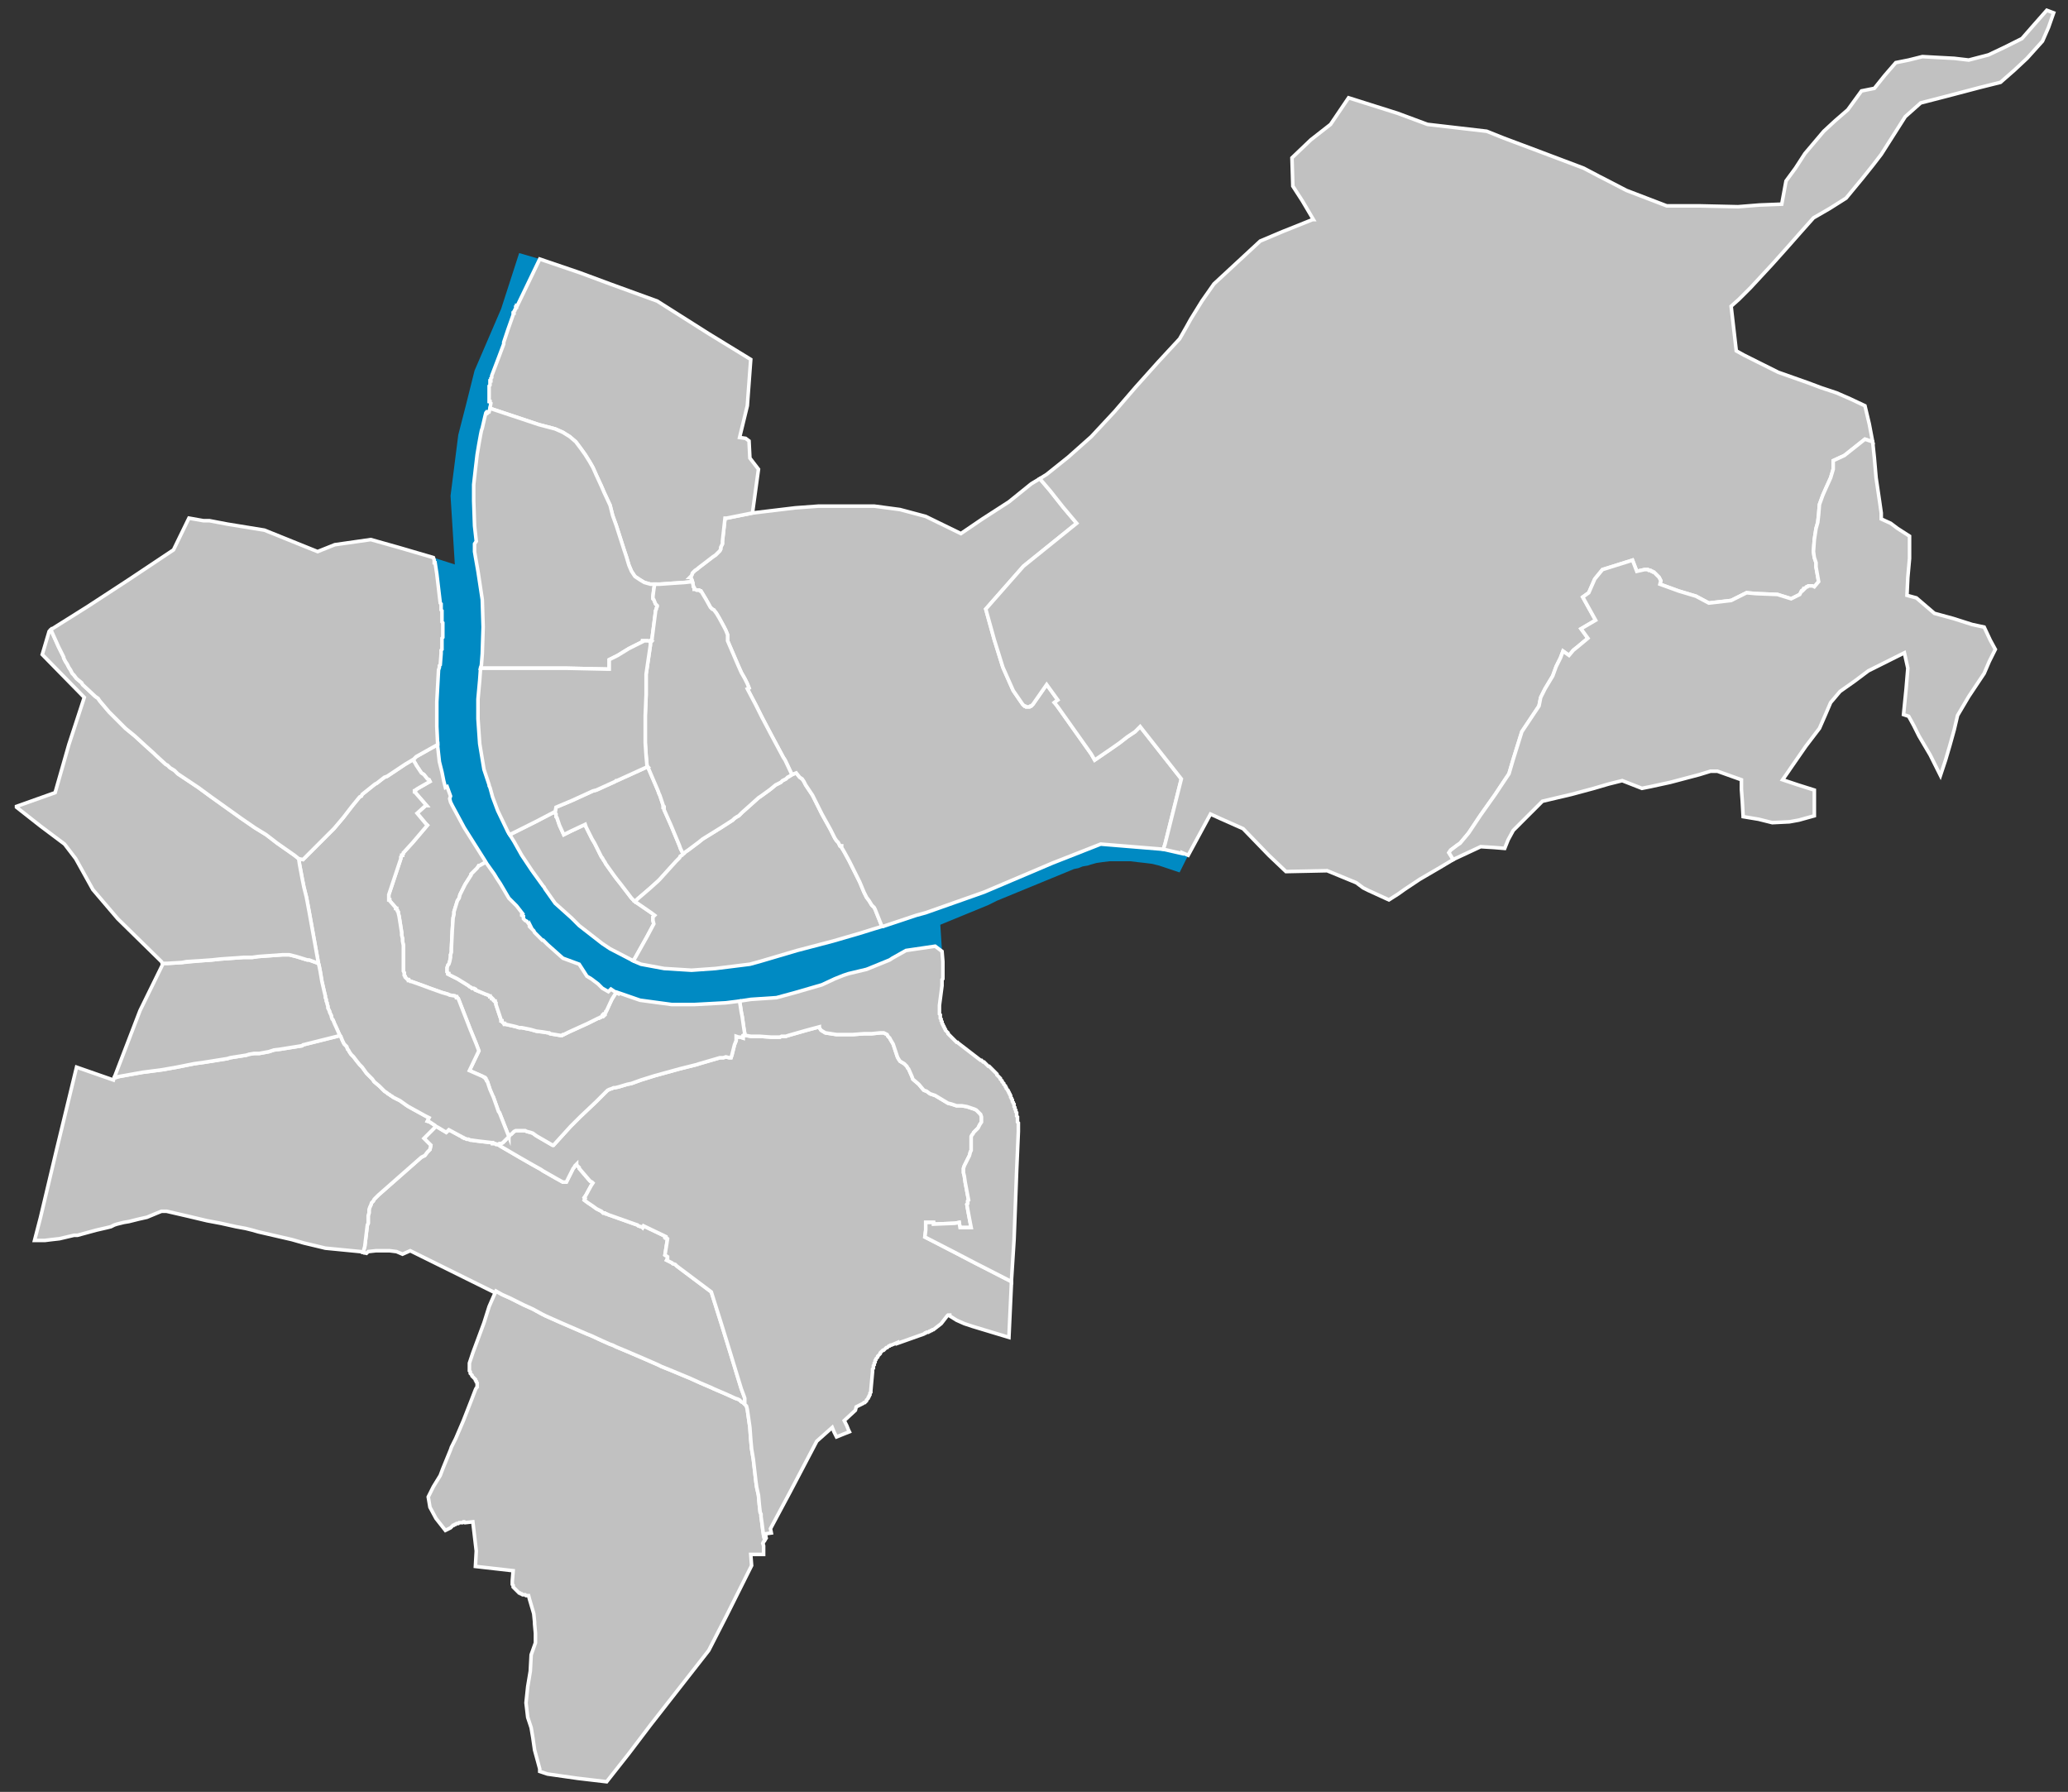 <svg version="1.1" xmlns="http://www.w3.org/2000/svg" xmlns:xlink="http://www.w3.org/1999/xlink" x="0px" y="0px"
	 width="578.667px" height="501.333px" viewBox="0 0 578.667 501.333" enable-background="new 0 0 578.667 501.333"
	 xml:space="preserve">
<rect x="0" y="0" width="578.667" height="501.333" fill="#333333" stroke="none"/>
<g data-name="rhein">
	<polygon fill-rule="evenodd" clip-rule="evenodd" fill="#008AC3" points="147.91,78.959 147.67,79.199 146.47,81.839 
		145.99,82.799 145.03,84.96 144.07,87.12 143.83,87.12 143.83,87.36 143.35,88.8 142.15,92.16 141.43,94.56 140.95,95.76 
		140.95,96 140.95,96.24 140.23,97.92 137.589,105.12 137.589,105.36 137.349,105.84 137.349,106.32 137.109,107.28 136.869,109.2 
		136.869,110.16 136.869,111.12 136.869,111.36 136.869,111.6 136.869,111.84 137.109,112.08 137.109,112.32 137.109,112.56 
		137.349,112.8 137.349,113.04 137.109,114.24 136.869,115.2 136.629,115.2 136.389,115.2 136.389,115.44 136.149,115.44 
		136.149,115.68 135.909,115.92 135.669,116.64 134.949,119.76 134.949,120.48 134.469,121.68 133.989,124.08 133.509,127.2 
		133.029,131.28 132.789,133.68 132.789,134.64 132.549,135.6 132.549,136.561 132.549,140.161 132.789,144.721 132.789,145.201 
		132.789,147.121 133.029,150.241 133.269,151.441 132.789,152.161 132.789,152.881 132.789,154.321 133.749,159.601 
		133.989,162.481 134.229,162.961 134.949,167.761 135.429,175.441 135.189,177.841 135.189,180.001 135.189,180.721 
		134.949,182.881 134.949,184.081 134.709,186.001 134.229,190.322 133.749,195.602 133.749,198.242 133.749,198.962 
		133.749,201.122 134.229,208.082 134.949,211.442 135.429,214.322 135.669,215.282 136.389,218.162 136.869,219.602 
		137.109,220.322 137.829,222.722 139.509,226.562 139.99,228.002 142.15,232.322 142.39,232.802 142.63,233.282 144.31,236.162 
		145.75,238.802 146.71,240.243 148.87,243.603 149.11,244.083 149.35,244.563 151.03,246.483 151.99,247.923 152.47,248.643 
		155.35,252.723 156.55,253.683 158.23,255.363 158.95,255.843 159.91,256.803 161.11,258.003 162.07,258.963 164.471,260.883 
		168.551,264.003 169.271,264.483 169.991,264.963 170.471,265.443 170.711,265.443 177.671,269.043 179.111,269.763 
		179.351,269.763 181.751,270.243 186.072,270.963 192.312,271.443 193.512,271.443 200.232,270.963 208.152,270.003 
		209.113,270.003 210.073,269.763 211.753,269.283 216.313,268.083 216.793,267.843 218.233,267.363 223.033,265.923 
		228.793,264.483 229.273,264.243 229.993,264.003 230.714,264.003 237.674,261.843 244.634,259.923 246.794,259.203 
		256.395,256.083 259.035,255.363 275.355,249.603 288.316,244.083 294.556,241.443 307.997,235.922 325.518,237.602 
		330.798,238.802 330.798,238.562 332.478,239.282 330.078,244.083 324.318,242.163 322.398,241.683 320.477,241.443 
		318.317,241.203 316.397,240.963 313.997,240.963 312.317,240.963 310.397,240.963 308.477,241.203 306.797,241.443 
		305.117,241.923 304.397,242.163 302.957,242.403 301.757,242.883 300.557,243.123 278.956,252.003 276.556,253.203 
		263.115,258.723 263.595,266.163 262.395,265.203 261.675,264.723 259.995,264.963 258.315,265.203 253.514,265.923 
		248.954,268.323 242.474,271.203 237.434,272.403 235.274,273.123 233.594,273.603 229.993,275.523 222.553,277.683 
		217.273,279.123 210.073,279.603 203.112,280.563 193.272,281.043 187.992,281.043 179.111,279.843 172.871,277.683 
		172.871,277.923 171.671,277.203 171.431,277.203 170.951,276.723 170.231,277.443 169.991,277.443 168.551,276.483 
		168.311,276.003 167.351,275.283 165.431,273.843 164.231,273.123 162.07,269.763 157.51,267.843 155.35,265.923 153.19,264.003 
		152.23,263.283 151.99,263.043 151.75,263.043 151.75,262.803 151.27,262.563 151.03,262.323 150.55,261.843 150.31,261.603 
		150.07,261.363 149.83,261.123 149.59,260.883 149.35,260.403 149.11,260.163 148.63,259.443 148.63,259.683 148.15,258.963 
		148.15,258.723 147.43,257.763 146.95,257.523 146.71,257.283 146.47,257.043 146.47,256.803 146.47,256.323 145.99,255.843 
		146.23,255.603 144.55,253.443 142.39,251.283 139.029,245.763 138.309,244.563 135.669,240.723 135.189,240.002 129.909,231.602 
		126.549,225.362 126.069,224.402 125.829,223.442 126.069,222.722 125.589,221.042 125.109,220.082 124.629,220.322 
		124.389,219.362 124.149,218.402 123.189,214.082 122.949,213.122 122.469,208.802 122.229,203.282 122.229,196.322 
		122.709,187.201 122.949,186.241 123.189,185.761 123.429,184.081 123.429,182.881 123.429,182.641 123.429,182.401 
		123.429,182.161 123.669,181.921 123.669,181.681 123.669,181.441 123.669,181.201 123.669,180.961 123.669,180.721 
		123.669,180.481 123.669,180.241 123.669,180.001 123.669,179.761 123.669,179.521 123.669,179.281 123.909,179.041 
		123.909,178.801 123.909,178.561 123.909,178.321 123.909,178.081 123.909,177.841 123.909,177.601 123.909,177.361 
		123.909,177.121 123.909,176.881 123.909,176.641 123.909,176.401 123.909,176.161 123.909,175.921 123.909,175.681 
		123.909,175.441 123.909,175.201 123.909,174.961 123.909,174.721 123.909,174.481 123.909,174.241 123.909,174.001 
		123.909,173.761 123.669,173.521 123.669,173.281 123.669,173.041 123.669,172.801 123.669,172.561 123.669,172.321 
		123.669,172.081 123.669,171.841 123.669,171.601 123.669,171.361 123.669,171.121 123.669,170.881 123.669,170.641 
		123.429,170.401 123.429,170.161 123.429,169.921 123.429,169.681 123.429,169.441 123.429,169.201 123.429,168.961 
		123.429,168.721 121.749,157.441 121.749,157.201 121.509,156.721 121.269,156.001 127.269,157.921 127.029,154.081 
		126.069,138.721 128.229,121.68 130.389,113.28 132.789,103.68 140.23,86.4 145.27,70.799 151.03,72.479 148.15,78.239 	"/>
</g>
<g>
		<polygon data-name="bruderholz" fill-rule="evenodd" clip-rule="evenodd" fill="#C1C1C1" stroke="#FFFFFF" stroke-miterlimit="10" points="
		212.953,424.326 212.953,423.606 212.713,423.126 212.473,420.966 212.233,418.326 211.753,416.166 211.513,414.486 
		210.793,408.246 210.313,405.366 210.073,402.726 209.833,399.366 209.113,394.325 208.873,393.365 208.633,393.125 
		208.393,392.885 208.152,392.645 208.152,392.405 207.913,392.405 207.432,392.165 207.192,391.925 206.952,391.685 
		206.472,391.445 205.752,391.205 203.112,390.005 199.752,388.565 199.272,388.325 195.912,386.885 193.272,385.685 
		187.512,383.285 185.111,382.325 184.151,381.845 180.311,380.165 175.271,378.005 172.391,376.805 171.431,376.325 
		170.711,376.085 168.551,375.125 165.431,373.685 164.231,373.205 157.03,370.085 152.71,368.165 151.75,367.685 149.11,366.245 
		146.47,365.045 142.63,363.125 140.47,362.165 138.789,361.205 138.549,361.685 136.869,365.525 135.429,370.085 132.309,378.485 
		131.349,381.365 131.349,381.605 131.349,381.845 131.349,382.085 131.349,382.325 131.349,382.565 131.349,382.805 
		131.349,383.045 131.349,383.285 131.349,383.525 131.589,383.765 131.589,384.005 131.589,384.245 131.829,384.485 
		132.069,384.725 132.069,384.965 132.309,385.205 132.789,385.685 133.029,385.925 133.029,386.165 133.269,386.405 
		133.269,386.645 133.509,386.885 133.509,387.125 133.509,387.365 133.509,387.605 133.509,387.845 133.509,388.085 
		133.269,388.325 133.029,388.805 131.829,391.925 129.669,397.446 127.509,402.486 126.309,404.886 126.069,405.606 
		123.909,410.886 123.189,412.806 121.269,415.926 119.829,418.806 120.309,421.686 121.989,424.806 124.629,428.166 
		126.069,427.446 126.309,427.206 126.549,426.966 126.789,426.726 127.029,426.726 127.269,426.486 127.509,426.486 
		127.749,426.246 127.989,426.246 128.229,426.246 128.469,426.006 128.709,426.006 128.949,426.006 129.189,426.006 
		129.429,426.006 129.669,425.766 129.909,425.766 130.149,426.006 132.309,425.766 132.789,429.846 133.269,433.926 
		133.029,438.246 143.59,439.446 143.35,442.326 143.35,442.566 143.35,442.806 143.35,443.046 143.35,443.286 143.59,443.526 
		143.59,443.766 143.59,444.006 143.83,444.246 144.07,444.486 144.31,444.726 144.55,444.966 144.79,445.206 145.03,445.446 
		145.27,445.686 145.51,445.686 145.75,445.926 145.99,445.926 146.23,446.166 146.47,446.166 146.71,446.166 146.95,446.166 
		147.19,446.406 147.43,446.406 147.67,446.406 147.91,446.406 148.15,447.366 149.35,451.447 149.59,453.847 149.59,454.327 
		149.83,456.967 149.83,459.607 148.63,462.967 148.39,467.527 147.67,471.847 147.19,476.407 147.67,480.487 148.63,483.367 
		149.11,486.247 149.59,489.607 151.03,494.887 151.03,495.607 153.19,496.327 161.59,497.527 169.751,498.487 175.991,490.567 
		181.991,482.647 198.312,461.767 203.352,451.927 208.393,441.846 210.313,438.006 210.073,434.886 213.673,434.886 
		213.673,434.406 213.673,433.446 213.673,432.486 213.433,431.766 213.673,431.286 213.913,431.046 213.913,430.566 
		213.673,429.606 213.433,427.926 213.193,426.006 	"/>
	
		<polygon data-name="gundeldingen" fill-rule="evenodd" clip-rule="evenodd" fill="#C1C1C1" stroke="#FFFFFF" stroke-miterlimit="10" points="
		121.989,315.124 122.469,315.364 123.669,316.084 124.869,316.804 125.349,316.324 125.589,316.084 128.709,317.764 
		129.189,318.004 129.429,318.244 129.669,318.244 129.909,318.484 130.149,318.484 130.629,318.724 130.869,318.724 
		131.109,318.724 131.589,318.964 131.829,318.964 133.509,319.204 137.589,319.684 137.829,319.684 137.829,319.924 
		138.069,319.924 138.309,319.924 138.549,319.924 138.789,320.164 139.029,320.164 139.269,320.164 139.99,320.644 145.75,324.004 
		149.11,325.924 151.27,327.124 151.99,327.604 155.35,329.524 157.51,330.724 157.75,330.724 157.99,330.724 158.23,330.724 
		158.47,330.724 160.39,326.884 160.63,326.644 160.87,326.164 161.11,325.924 161.35,325.684 161.35,325.924 161.59,326.164 
		161.83,326.404 162.07,326.644 162.07,326.884 164.951,330.244 165.191,330.484 165.671,330.724 165.911,330.964 165.431,331.684 
		163.991,334.324 163.511,335.044 163.751,335.284 163.511,335.764 164.471,336.484 165.191,336.964 165.911,337.444 
		166.871,338.164 167.351,338.404 167.831,338.644 168.311,338.884 168.551,339.124 168.791,339.364 169.271,339.364 
		169.511,339.604 169.751,339.604 170.231,339.844 174.311,341.284 177.671,342.484 178.391,342.724 178.631,342.964 
		179.351,343.204 179.591,343.204 179.831,343.444 180.071,342.964 186.072,345.845 186.072,346.085 186.312,346.085 
		186.312,346.325 186.552,346.325 186.792,346.565 186.072,351.125 186.792,351.605 186.792,351.845 186.792,352.085 
		186.552,352.565 187.992,353.285 188.232,353.525 188.952,353.765 189.432,354.245 192.312,356.405 195.192,358.565 
		199.032,361.445 201.912,370.565 204.792,379.925 206.472,385.445 207.432,388.565 208.152,390.485 208.393,391.205 
		208.393,391.445 208.393,391.685 208.393,391.925 208.393,392.165 208.393,392.405 208.152,392.405 208.152,392.645 
		208.152,392.405 207.913,392.405 207.432,392.165 207.192,391.925 206.952,391.685 206.472,391.445 205.752,391.205 
		203.112,390.005 199.752,388.565 199.272,388.325 195.912,386.885 193.272,385.685 187.512,383.285 185.111,382.325 
		184.151,381.845 180.311,380.165 175.271,378.005 172.391,376.805 171.431,376.325 170.711,376.085 168.551,375.125 
		165.431,373.685 164.231,373.205 157.03,370.085 152.71,368.165 151.75,367.685 149.11,366.245 146.47,365.045 142.63,363.125 
		140.47,362.165 138.789,361.205 138.549,361.685 114.788,349.925 112.628,350.885 110.948,350.165 109.028,349.925 
		105.188,349.925 103.028,350.165 102.548,350.645 101.588,350.405 102.068,348.725 102.788,342.724 103.028,342.244 
		103.028,341.524 103.028,340.084 103.268,339.364 103.268,338.404 103.508,337.684 103.748,337.204 103.988,336.484 
		104.468,336.004 104.708,335.524 105.188,335.044 105.428,334.804 105.908,334.324 117.909,323.764 118.869,323.284 
		119.589,322.324 120.309,321.604 120.549,320.404 118.629,318.484 	"/>
	
		<polygon data-name="st-alban" fill-rule="evenodd" clip-rule="evenodd" fill="#C1C1C1" stroke="#FFFFFF" stroke-miterlimit="10" points="
		234.074,289.443 230.954,288.963 229.753,288.243 229.273,287.523 229.273,287.283 225.673,288.243 220.633,289.683 
		219.913,289.923 219.433,289.923 218.713,289.923 218.233,290.163 217.513,290.163 217.273,290.163 216.793,290.163 
		216.313,290.163 215.833,290.163 212.473,289.923 210.073,289.923 208.633,289.683 207.913,289.683 207.913,289.923 
		207.913,290.403 207.192,290.163 206.712,290.163 205.992,289.923 205.992,291.123 205.512,292.324 204.792,295.204 
		204.552,295.924 204.072,295.924 203.112,295.684 202.392,295.924 202.152,295.924 201.912,295.924 201.432,295.924 
		195.672,297.604 194.952,297.844 190.152,299.044 183.191,300.964 179.351,302.164 176.711,303.124 175.511,303.364 
		173.111,304.084 171.671,304.324 171.191,304.564 170.951,304.564 170.471,304.804 169.991,305.044 169.751,305.284 
		166.871,308.164 162.31,312.484 159.67,315.124 154.87,320.404 154.63,320.404 150.07,317.764 149.11,317.044 148.39,316.804 
		147.43,316.564 146.95,316.324 146.47,316.324 145.99,316.324 145.51,316.324 145.03,316.324 144.79,316.324 144.31,316.324 
		143.83,316.564 143.59,316.804 143.11,317.284 142.39,317.764 141.43,318.964 140.95,319.444 140.71,319.684 140.23,319.924 
		139.749,319.924 139.269,320.164 139.029,320.164 138.549,319.924 138.789,320.164 139.029,320.164 139.269,320.164 
		139.99,320.644 145.75,324.004 149.11,325.924 151.27,327.124 151.99,327.604 155.35,329.524 157.51,330.724 157.75,330.724 
		157.99,330.724 158.23,330.724 158.47,330.724 160.39,326.884 160.63,326.644 160.87,326.164 161.11,325.924 161.35,325.684 
		161.35,325.924 161.59,326.164 161.83,326.404 162.07,326.644 162.07,326.884 164.951,330.244 165.191,330.484 165.671,330.724 
		165.911,330.964 165.431,331.684 163.991,334.324 163.511,335.044 163.751,335.284 163.511,335.764 164.471,336.484 
		165.191,336.964 165.911,337.444 166.871,338.164 167.351,338.404 167.831,338.644 168.311,338.884 168.551,339.124 
		168.791,339.364 169.271,339.364 169.511,339.604 169.751,339.604 170.231,339.844 174.311,341.284 177.671,342.484 
		178.391,342.724 178.631,342.964 179.351,343.204 179.591,343.204 179.831,343.444 180.071,342.964 186.072,345.845 
		186.072,346.085 186.312,346.085 186.312,346.325 186.552,346.325 186.792,346.565 186.072,351.125 186.792,351.605 
		186.792,351.845 186.792,352.085 186.552,352.565 187.992,353.285 188.232,353.525 188.952,353.765 189.432,354.245 
		192.312,356.405 195.192,358.565 199.032,361.445 201.912,370.565 204.792,379.925 206.472,385.445 207.432,388.565 
		208.152,390.485 208.393,391.205 208.393,391.445 208.393,391.685 208.393,391.925 208.393,392.165 208.393,392.405 
		208.152,392.405 208.152,392.645 208.393,392.885 208.633,393.125 208.873,393.365 209.113,394.325 209.833,399.366 
		210.073,402.726 210.313,405.366 210.793,408.246 211.513,414.486 211.753,416.166 212.233,418.326 212.473,420.966 
		212.713,423.126 212.953,423.606 212.953,424.326 213.193,426.006 213.433,427.926 213.673,429.606 213.913,430.566 
		213.913,431.046 214.393,430.326 214.153,429.126 215.833,428.886 215.593,427.686 221.113,417.366 228.553,403.206 
		232.874,399.366 233.354,400.566 234.074,402.006 237.674,400.566 237.434,400.086 236.954,398.886 236.474,397.926 
		236.234,397.446 239.354,394.565 239.594,393.605 241.514,392.645 241.754,392.405 241.994,392.405 242.234,392.165 
		242.474,391.925 242.474,391.685 242.714,391.445 242.954,391.205 242.954,390.965 243.194,390.725 243.194,390.485 
		243.434,390.245 243.434,390.005 243.434,389.765 243.674,389.525 243.674,389.285 243.674,389.045 244.154,383.765 
		244.154,383.525 244.154,383.285 244.154,383.045 244.394,382.805 244.394,382.565 244.394,382.325 244.394,382.085 
		244.634,381.845 244.634,381.605 244.634,381.365 244.874,381.125 244.874,380.885 244.874,380.645 245.114,380.405 
		245.114,380.165 245.354,379.925 245.594,379.685 245.594,379.445 245.834,379.205 246.074,378.965 246.314,378.725 
		246.314,378.485 246.554,378.245 246.794,378.005 247.034,377.765 247.274,377.765 247.514,377.525 247.754,377.285 
		247.994,377.045 248.234,377.045 248.474,376.805 248.714,376.565 248.954,376.565 249.194,376.325 249.434,376.325 
		251.114,375.605 251.114,375.845 258.555,373.205 258.795,372.965 259.035,372.965 259.275,372.725 259.515,372.725 
		259.755,372.725 259.995,372.485 260.235,372.485 260.475,372.245 260.715,372.245 260.955,372.005 261.195,372.005 
		263.355,370.325 265.035,368.165 265.275,367.925 265.515,367.925 265.755,367.925 265.755,368.165 267.675,369.365 
		269.835,370.325 271.995,371.045 282.316,374.165 283.036,358.565 272.715,353.285 267.195,350.405 258.795,346.085 
		259.035,344.165 259.035,343.444 259.035,342.724 259.035,342.004 261.195,342.004 261.195,342.484 267.195,342.244 
		268.395,342.004 268.635,343.444 271.755,343.444 271.515,342.244 270.795,338.404 270.555,336.964 270.795,336.724 
		270.795,336.244 270.795,336.004 271.035,335.764 270.795,334.564 270.075,330.724 269.835,329.044 269.595,328.084 
		269.595,327.364 269.595,326.884 269.835,326.164 270.075,325.684 270.555,324.724 271.275,323.284 271.515,322.324 
		271.755,321.844 271.755,321.364 271.755,321.124 271.755,319.924 271.755,318.964 271.755,318.484 271.755,318.244 
		271.755,318.004 271.995,317.524 272.235,317.284 272.475,316.804 272.955,316.324 273.675,315.604 274.155,314.644 
		274.635,313.924 274.635,313.444 274.635,312.964 274.635,312.484 274.395,311.764 273.915,311.284 273.675,311.044 
		273.195,310.564 272.715,310.324 271.995,310.084 270.555,309.604 269.115,309.364 267.675,309.364 266.955,309.124 
		266.235,308.884 265.275,308.644 264.075,307.924 262.875,307.204 261.675,306.484 260.235,306.004 259.275,305.284 
		258.555,305.044 258.315,304.804 257.115,303.364 255.435,301.924 255.195,301.204 254.235,299.044 253.995,298.804 
		253.755,298.324 253.275,297.844 253.034,297.604 251.834,296.884 251.354,296.164 251.114,295.684 250.874,294.964 
		250.634,294.244 250.394,293.524 249.914,292.083 249.194,290.883 248.954,290.403 248.474,289.923 248.234,289.443 
		247.754,289.203 247.274,288.963 247.034,288.963 246.554,288.963 246.314,288.963 243.914,289.203 241.754,289.203 
		238.634,289.443 237.194,289.443 	"/>
	
		<polygon data-name="breite" fill-rule="evenodd" clip-rule="evenodd" fill="#C1C1C1" stroke="#FFFFFF" stroke-miterlimit="10" points="
		268.155,291.844 267.915,291.603 267.675,291.603 267.435,291.363 267.195,291.123 266.955,290.883 266.715,290.643 
		266.475,290.403 266.235,290.163 265.995,289.923 265.755,289.683 265.515,289.443 265.275,289.203 265.275,288.963 
		265.035,288.723 264.795,288.483 264.555,288.243 264.555,288.003 264.315,287.763 264.315,287.523 264.075,287.283 
		264.075,287.043 263.835,286.803 263.835,286.563 263.595,286.323 263.595,286.083 263.595,285.843 263.355,285.603 
		263.355,285.363 263.355,285.123 263.115,284.883 263.115,284.643 263.115,284.403 263.115,284.163 263.115,283.923 
		262.875,283.683 262.875,283.443 262.875,283.203 262.875,282.963 262.875,282.723 262.875,282.483 262.875,282.243 
		262.875,282.003 262.875,281.763 262.875,281.523 262.875,281.283 263.595,275.763 263.595,275.523 263.595,275.283 
		263.595,275.043 263.595,274.803 263.595,274.563 263.595,274.323 263.595,274.083 263.835,273.843 263.835,273.603 
		263.835,273.363 263.835,273.123 263.835,272.883 263.835,272.643 263.835,272.403 263.835,272.163 263.835,271.923 
		263.835,271.683 263.835,271.443 263.835,271.203 263.835,270.963 263.835,270.723 263.835,270.483 263.835,270.243 
		263.835,270.003 263.835,269.763 263.835,269.523 263.835,269.283 263.835,269.043 263.595,266.163 261.675,264.723 
		253.514,265.923 249.674,268.083 248.954,268.563 242.474,271.203 237.434,272.403 235.994,272.883 233.594,273.843 
		229.993,275.523 222.553,277.683 217.273,279.123 210.073,279.603 206.952,280.083 207.432,283.203 207.672,284.403 
		208.152,287.763 208.393,289.203 208.393,289.443 207.913,289.683 208.633,289.683 210.073,289.923 212.473,289.923 
		215.833,290.163 216.313,290.163 216.793,290.163 217.273,290.163 217.513,290.163 218.233,290.163 218.713,289.923 
		219.433,289.923 219.913,289.923 220.633,289.683 225.673,288.243 229.273,287.283 229.273,287.523 229.753,288.243 
		230.954,288.963 234.074,289.443 237.194,289.443 238.634,289.443 241.754,289.203 243.914,289.203 246.314,288.963 
		246.554,288.963 247.034,288.963 247.274,288.963 247.754,289.203 248.234,289.443 248.474,289.923 248.954,290.403 
		249.194,290.883 249.914,292.083 250.394,293.524 250.634,294.244 250.874,294.964 251.114,295.684 251.354,296.164 
		251.834,296.884 253.034,297.604 253.275,297.844 253.755,298.324 253.995,298.804 254.235,299.044 255.195,301.204 
		255.435,301.924 257.115,303.364 258.315,304.804 258.555,305.044 259.275,305.284 260.235,306.004 261.675,306.484 
		262.875,307.204 264.075,307.924 265.275,308.644 266.235,308.884 266.955,309.124 267.675,309.364 269.115,309.364 
		270.555,309.604 271.995,310.084 272.715,310.324 273.195,310.564 273.675,311.044 273.915,311.284 274.395,311.764 
		274.635,312.484 274.635,312.964 274.635,313.444 274.635,313.924 274.155,314.644 273.675,315.604 272.955,316.324 
		272.475,316.804 272.235,317.284 271.995,317.524 271.755,318.004 271.755,318.244 271.755,318.484 271.755,318.964 
		271.755,319.924 271.755,321.124 271.755,321.364 271.755,321.844 271.515,322.324 271.275,323.284 270.555,324.724 
		270.075,325.684 269.835,326.164 269.595,326.884 269.595,327.364 269.595,328.084 269.835,329.044 270.075,330.724 
		270.795,334.564 271.035,335.764 270.795,336.004 270.795,336.244 270.795,336.724 270.555,336.964 270.795,338.404 
		271.515,342.244 271.755,343.444 268.635,343.444 268.395,342.004 267.195,342.244 261.195,342.484 261.195,342.004 
		259.035,342.004 259.035,342.724 259.035,343.444 259.035,344.165 258.795,346.085 267.195,350.405 272.715,353.285 
		283.036,358.565 283.036,358.085 283.756,346.805 284.236,334.084 284.476,327.604 284.956,316.564 284.956,316.324 
		284.956,316.084 284.956,315.844 284.956,315.604 284.956,315.364 284.956,315.124 284.956,314.884 284.956,314.644 
		284.956,314.404 284.956,314.164 284.716,313.924 284.716,313.684 284.716,313.444 284.716,313.204 284.716,312.964 
		284.716,312.724 284.716,312.484 284.476,312.244 284.476,312.004 284.476,311.764 284.476,311.524 284.476,311.284 
		284.236,311.044 284.236,310.804 284.236,310.564 283.996,310.324 283.996,310.084 283.996,309.844 283.756,309.604 
		283.756,309.364 283.756,309.124 283.756,308.884 283.516,308.644 283.516,308.404 283.276,308.164 283.276,307.924 
		283.276,307.684 283.036,307.444 283.036,307.204 282.796,306.964 282.796,306.724 282.796,306.484 282.556,306.244 
		282.556,306.004 282.316,305.764 282.316,305.524 282.076,305.284 282.076,305.044 281.836,304.804 281.596,304.564 
		281.596,304.324 281.356,304.084 281.356,303.844 281.116,303.604 280.876,303.364 280.876,303.124 280.636,302.884 
		280.396,302.644 280.396,302.404 280.156,302.164 279.916,301.924 279.916,301.684 279.676,301.444 279.436,301.204 
		279.196,300.964 278.956,300.724 278.956,300.484 278.716,300.244 278.476,300.004 278.236,299.764 277.996,299.524 
		277.756,299.284 277.516,299.044 277.276,298.804 277.036,298.564 276.796,298.324 276.556,298.324 276.315,298.084 
		276.076,297.844 275.835,297.604 275.595,297.364 275.355,297.124 275.115,297.124 274.875,296.884 274.635,296.644 
		274.395,296.644 	"/>
	
		<polygon data-name="bachletten" fill-rule="evenodd" clip-rule="evenodd" fill="#C1C1C1" stroke="#FFFFFF" stroke-miterlimit="10" points="
		104.228,301.924 104.708,302.644 106.148,303.844 106.628,304.324 107.108,304.804 107.588,305.284 108.308,305.764 
		108.548,306.004 109.028,306.244 109.268,306.484 109.748,306.724 109.988,306.964 110.468,307.204 111.908,307.924 
		113.588,309.124 114.308,309.604 119.109,312.244 120.069,312.724 119.589,313.684 120.309,313.924 121.029,314.404 
		121.749,314.884 121.989,315.124 118.629,318.484 120.069,319.924 120.549,320.404 120.309,321.604 119.589,322.324 
		118.869,323.284 117.909,323.764 105.908,334.324 105.428,334.804 105.188,335.044 104.708,335.524 104.468,336.004 
		103.988,336.484 103.748,337.204 103.508,337.684 103.268,338.404 103.268,339.364 103.028,340.084 103.028,341.524 
		103.028,342.244 102.788,342.724 102.068,348.725 101.588,350.405 100.868,350.165 91.027,349.205 90.067,348.965 85.027,347.765 
		81.667,346.805 72.307,344.645 70.626,344.165 68.706,343.685 66.066,343.204 61.746,342.244 57.906,341.524 52.866,340.324 
		49.746,339.604 46.625,338.884 46.385,338.884 45.905,338.884 45.665,338.884 45.425,338.884 45.185,338.884 43.985,339.364 
		41.105,340.564 38.945,341.044 36.065,341.764 34.625,342.004 33.665,342.244 32.705,342.484 31.985,342.724 31.025,343.204 
		30.065,343.444 26.945,344.165 24.304,344.885 21.664,345.605 20.704,345.605 16.624,346.565 14.464,346.805 12.544,347.045 
		9.664,347.045 11.344,340.564 15.904,321.364 21.424,298.564 31.745,302.164 31.985,301.444 32.465,301.444 33.185,301.204 
		39.905,300.004 45.425,299.284 49.506,298.564 54.306,297.604 57.666,297.124 63.666,296.164 64.386,295.924 68.946,295.204 
		69.666,294.964 71.106,294.724 72.547,294.724 75.187,294.244 76.627,293.764 78.547,293.524 84.547,292.564 84.787,292.324 
		89.587,291.123 94.388,289.923 95.108,289.683 95.348,289.923 95.828,291.123 96.308,292.083 97.028,292.804 97.268,293.524 
		97.508,293.764 97.748,294.244 98.228,294.964 98.948,295.684 99.668,296.644 100.628,297.844 101.348,298.564 102.548,300.244 
		103.028,300.724 	"/>
	
		<polygon data-name="vorstädte" fill-rule="evenodd" clip-rule="evenodd" fill="#C1C1C1" stroke="#FFFFFF" stroke-miterlimit="10" points="
		124.149,218.402 124.629,220.322 125.109,220.082 126.069,222.722 125.829,223.442 126.069,224.402 126.549,225.362 
		129.909,231.602 135.669,240.723 135.909,241.203 134.229,242.163 133.989,242.163 133.509,242.883 132.069,244.323 
		131.829,244.563 131.829,244.803 130.149,247.443 129.429,248.883 128.709,250.323 128.469,251.283 127.989,252.003 
		127.029,255.123 127.029,255.843 126.789,256.803 126.549,260.403 126.309,265.443 126.309,265.923 126.309,266.403 
		126.069,267.123 126.069,267.843 125.829,269.043 125.589,269.763 125.349,270.003 125.109,270.723 125.109,270.963 
		125.109,271.203 125.109,271.443 125.109,271.683 125.109,271.923 125.349,272.163 125.349,272.403 125.589,272.403 
		125.589,272.643 126.549,273.123 127.989,273.843 131.109,275.763 131.349,276.003 131.829,276.243 132.069,276.483 
		132.549,276.483 133.029,276.723 133.029,276.963 135.909,278.163 136.629,278.403 136.869,278.643 137.109,278.643 
		137.109,278.883 137.349,278.883 137.589,279.123 137.589,279.363 137.829,279.363 138.069,279.603 138.069,279.843 
		138.309,280.083 138.549,280.083 138.549,280.323 138.789,280.563 138.789,280.803 138.789,281.043 140.23,285.363 140.23,285.603 
		140.47,285.603 140.47,285.843 140.71,286.083 140.95,286.323 141.19,286.323 141.19,286.563 141.43,286.563 143.59,287.043 
		144.55,287.283 145.27,287.523 145.75,287.523 145.99,287.523 148.39,288.003 150.07,288.483 151.99,288.723 153.43,288.963 
		153.67,288.963 153.91,289.203 156.79,289.683 157.03,289.683 157.27,289.683 157.51,289.443 157.75,289.443 158.23,289.203 
		159.19,288.723 161.83,287.523 164.471,286.323 167.351,284.883 167.591,284.883 167.831,284.643 168.071,284.643 168.311,284.403 
		168.551,284.403 168.551,284.163 168.791,284.163 168.791,283.923 169.031,283.923 169.031,283.683 169.271,283.683 
		169.271,283.443 169.511,283.203 169.511,282.963 169.751,282.723 171.191,279.603 172.391,277.683 172.871,277.923 
		172.871,277.683 179.111,279.843 187.992,281.043 193.272,281.043 194.232,281.043 203.112,280.563 206.952,280.083 
		207.432,283.203 207.672,284.403 208.152,287.763 208.393,289.203 208.393,289.443 207.913,289.683 207.913,289.923 
		207.913,290.403 207.192,290.163 206.712,290.163 205.992,289.923 205.992,291.123 205.512,292.324 204.792,295.204 
		204.552,295.924 204.072,295.924 203.112,295.684 202.392,295.924 202.152,295.924 201.912,295.924 201.432,295.924 
		195.672,297.604 194.952,297.844 190.152,299.044 183.191,300.964 179.351,302.164 176.711,303.124 175.511,303.364 
		173.111,304.084 172.151,304.324 171.671,304.324 171.191,304.564 170.471,304.804 169.991,305.044 169.751,305.284 
		166.871,308.164 162.31,312.484 159.67,315.124 154.87,320.404 154.63,320.404 150.07,317.764 149.11,317.044 148.39,316.804 
		147.43,316.564 146.95,316.324 146.47,316.324 145.99,316.324 145.51,316.324 145.03,316.324 144.79,316.324 144.31,316.324 
		143.83,316.564 143.59,316.804 143.11,317.284 142.39,317.764 142.39,318.004 139.749,311.284 139.509,311.044 138.069,306.964 
		137.829,306.724 137.109,304.804 136.869,304.084 136.389,302.644 136.149,302.404 136.149,302.164 135.909,301.924 
		135.909,301.684 135.669,301.444 135.429,301.444 135.189,301.204 131.349,299.524 133.989,294.004 133.269,292.083 
		131.589,288.003 128.229,279.363 127.989,279.123 127.749,279.123 127.749,278.883 127.509,278.883 127.269,278.643 
		125.829,278.403 125.349,278.163 123.669,277.683 120.309,276.483 118.389,275.763 115.028,274.563 114.788,274.563 
		114.548,274.323 114.308,274.323 114.308,274.083 114.068,274.083 113.828,273.843 113.588,273.603 113.348,273.363 
		113.348,273.123 113.108,272.883 113.108,272.643 113.108,272.403 113.108,272.163 112.868,271.683 112.868,271.203 
		112.868,270.723 112.868,267.123 112.868,266.163 112.868,264.963 112.868,264.483 112.628,263.283 112.628,262.563 
		112.388,261.603 112.388,260.883 111.668,256.323 111.428,255.363 111.428,255.123 111.188,254.883 111.188,254.643 
		110.948,254.403 110.948,254.163 110.708,254.163 110.708,253.923 109.028,252.003 109.028,251.763 108.788,251.763 
		108.788,251.523 108.788,251.283 108.788,251.043 108.788,250.803 108.788,250.563 108.788,250.323 110.708,244.563 
		112.148,240.243 112.148,240.002 112.148,239.762 112.388,239.522 112.388,239.282 112.628,239.282 112.628,239.042 
		112.868,238.802 112.868,238.562 113.108,238.322 115.508,235.682 119.589,230.882 119.109,230.402 116.708,227.522 
		119.109,225.362 119.349,225.362 116.228,221.762 116.228,221.522 115.988,221.522 115.988,221.282 116.228,221.282 
		116.228,221.042 116.949,220.562 120.309,218.642 120.069,218.162 119.589,217.922 118.629,216.722 117.909,216.242 
		116.949,214.802 116.468,214.082 116.228,213.602 115.748,212.882 115.748,212.402 116.468,211.682 120.309,209.522 
		122.469,208.322 122.469,208.802 122.949,213.122 123.669,216.002 	"/>
	
		<polygon data-name="altstadt-grossbasel" fill-rule="evenodd" clip-rule="evenodd" fill="#C1C1C1" stroke="#FFFFFF" stroke-miterlimit="10" points="
		148.15,259.203 148.63,259.683 148.63,259.443 148.87,259.923 149.11,260.163 149.35,260.403 149.59,260.883 149.83,261.123 
		150.07,261.363 150.31,261.603 150.79,262.083 151.03,262.323 151.27,262.563 151.51,262.803 151.75,263.043 151.99,263.043 
		152.23,263.283 153.19,264.243 157.51,268.083 162.07,269.763 164.231,273.123 165.431,273.843 167.351,275.283 168.551,276.483 
		170.231,277.443 170.951,276.723 171.671,277.203 172.391,277.683 171.191,279.603 169.751,282.723 169.511,282.963 
		169.511,283.203 169.271,283.443 169.271,283.683 169.031,283.683 169.031,283.923 168.791,283.923 168.791,284.163 
		168.551,284.163 168.551,284.403 168.311,284.403 168.071,284.643 167.831,284.643 167.591,284.883 167.351,284.883 
		164.471,286.323 161.83,287.523 159.19,288.723 158.23,289.203 157.75,289.443 157.51,289.443 157.27,289.683 157.03,289.683 
		156.79,289.683 153.91,289.203 153.67,288.963 153.43,288.963 151.99,288.723 150.07,288.483 148.39,288.003 145.99,287.523 
		145.75,287.523 145.27,287.523 144.55,287.283 143.59,287.043 141.43,286.563 141.19,286.563 141.19,286.323 140.95,286.323 
		140.71,286.083 140.47,285.843 140.47,285.603 140.23,285.603 140.23,285.363 138.789,281.043 138.789,280.803 138.789,280.563 
		138.549,280.323 138.549,280.083 138.309,280.083 138.069,279.843 138.069,279.603 137.829,279.363 137.589,279.363 
		137.589,279.123 137.349,278.883 137.109,278.883 137.109,278.643 136.869,278.643 136.629,278.403 135.909,278.163 
		133.029,276.963 133.029,276.723 132.549,276.483 132.069,276.483 131.829,276.243 131.349,276.003 131.109,275.763 
		127.989,273.843 126.549,273.123 125.589,272.643 125.589,272.403 125.349,272.403 125.349,272.163 125.109,271.923 
		125.109,271.683 125.109,271.443 125.109,271.203 125.109,270.963 125.109,270.723 125.349,270.003 125.589,269.763 
		125.829,269.043 126.069,267.843 126.069,267.123 126.309,266.403 126.309,265.923 126.309,265.443 126.549,260.403 
		126.789,256.803 127.029,255.843 127.029,255.123 127.989,252.003 128.469,251.283 128.709,250.323 129.429,248.883 
		130.149,247.443 131.829,244.803 131.829,244.563 132.069,244.323 133.509,242.883 133.989,242.163 134.229,242.163 
		135.909,241.203 138.309,244.563 139.029,245.763 139.99,247.203 142.39,251.283 144.55,253.443 146.23,255.603 145.99,255.843 
		145.99,256.083 146.47,256.323 146.47,256.803 146.47,257.043 146.95,257.523 147.43,257.763 148.15,258.723 	"/>
	
		<polygon data-name="am-ring" fill-rule="evenodd" clip-rule="evenodd" fill="#C1C1C1" stroke="#FFFFFF" stroke-miterlimit="10" points="
		112.148,240.243 110.708,244.563 108.788,250.323 108.788,250.563 108.788,250.803 108.788,251.043 108.788,251.283 
		108.788,251.523 108.788,251.763 109.028,251.763 109.028,252.003 110.708,253.923 110.708,254.163 110.948,254.163 
		110.948,254.403 111.188,254.643 111.188,254.883 111.428,255.123 111.428,255.363 111.668,256.323 112.388,260.883 
		112.388,261.603 112.628,262.563 112.628,263.283 112.868,264.483 112.868,264.963 112.868,266.163 112.868,267.123 
		112.868,270.723 112.868,271.203 112.868,271.683 113.108,272.163 113.108,272.403 113.108,272.643 113.108,272.883 
		113.348,273.123 113.348,273.363 113.588,273.603 113.828,273.843 114.068,274.083 114.308,274.083 114.308,274.323 
		114.548,274.323 114.788,274.563 115.028,274.563 118.389,275.763 120.309,276.483 123.669,277.683 125.349,278.163 
		125.829,278.403 127.269,278.643 127.509,278.883 127.749,278.883 127.749,279.123 127.989,279.123 128.229,279.363 
		131.589,288.003 133.269,292.083 133.989,294.004 131.349,299.524 135.189,301.204 135.429,301.444 135.669,301.444 
		135.909,301.684 135.909,301.924 136.149,302.164 136.149,302.404 136.389,302.644 136.869,304.084 137.109,304.804 
		138.069,306.964 139.509,311.044 139.749,311.284 142.39,318.004 141.43,318.964 140.95,319.444 140.71,319.684 140.23,319.924 
		139.749,319.924 139.269,320.164 139.029,320.164 138.549,319.924 138.309,319.924 138.069,319.924 137.829,319.924 
		137.829,319.684 137.589,319.684 133.509,319.204 131.829,318.964 131.589,318.964 131.109,318.724 130.869,318.724 
		130.629,318.724 130.149,318.484 129.909,318.484 129.669,318.244 129.429,318.244 129.189,318.004 128.709,317.764 
		125.589,316.084 125.349,316.324 124.869,316.804 123.669,316.084 122.469,315.364 121.989,315.124 121.749,314.884 
		121.029,314.404 120.309,313.924 119.589,313.684 120.069,312.724 119.109,312.244 114.308,309.604 113.588,309.124 
		111.908,307.924 110.468,307.204 109.988,306.964 109.748,306.724 109.268,306.484 109.028,306.244 108.548,306.004 
		108.308,305.764 107.588,305.284 107.108,304.804 106.628,304.324 106.148,303.844 104.708,302.644 104.228,301.924 
		103.028,300.724 102.548,300.244 101.348,298.564 100.628,297.844 99.668,296.644 98.948,295.684 98.228,294.964 97.748,294.244 
		97.508,293.764 97.268,293.524 97.028,292.804 96.308,292.083 95.828,291.123 95.348,289.923 95.108,289.683 94.868,289.203 
		93.907,287.043 93.667,286.563 93.187,285.363 92.947,285.123 92.707,284.403 92.707,284.163 92.227,283.203 92.227,282.963 
		91.987,282.483 91.747,282.003 91.747,281.523 91.507,280.803 91.507,280.563 91.267,280.083 91.267,279.843 91.267,279.603 
		91.027,279.123 91.027,278.643 90.787,277.683 90.067,274.563 89.587,271.683 89.347,270.483 89.107,269.523 86.467,254.883 
		85.747,251.043 85.267,249.123 85.027,248.163 84.547,245.763 83.827,241.923 83.587,240.243 84.787,240.482 85.027,240.243 
		88.387,236.882 90.547,234.722 92.707,232.562 93.187,232.082 93.427,231.842 96.068,228.722 98.468,225.602 100.628,222.962 
		101.108,222.722 101.348,222.242 104.948,219.362 105.428,219.122 107.588,217.442 108.308,217.202 113.348,213.842 
		115.748,212.402 115.748,212.882 116.228,213.602 116.468,214.082 116.949,214.802 117.909,216.242 118.629,216.722 
		119.589,217.922 120.069,218.162 120.309,218.642 116.949,220.562 116.228,221.042 116.228,221.282 115.988,221.282 
		115.988,221.522 116.228,221.522 116.228,221.762 119.349,225.362 119.109,225.362 116.708,227.522 119.109,230.402 
		119.589,230.882 115.508,235.682 113.108,238.322 112.868,238.562 112.868,238.802 112.628,239.042 112.628,239.282 
		112.388,239.282 112.388,239.522 112.148,239.762 112.148,240.002 	"/>
	
		<polygon data-name="gotthelf" fill-rule="evenodd" clip-rule="evenodd" fill="#C1C1C1" stroke="#FFFFFF" stroke-miterlimit="10" points="
		32.465,301.444 31.985,301.444 39.185,282.723 45.425,270.003 45.425,269.523 46.865,269.523 50.946,269.283 55.986,268.803 
		59.346,268.563 61.506,268.323 68.226,267.843 70.626,267.843 72.307,267.603 79.027,267.123 79.987,267.123 80.947,267.123 
		82.867,267.603 85.987,268.563 86.467,268.563 89.107,269.523 89.347,270.483 89.587,271.683 90.067,274.563 90.787,277.683 
		91.027,278.643 91.027,279.123 91.267,279.603 91.267,279.843 91.267,280.083 91.507,280.563 91.507,280.803 91.747,281.523 
		91.747,282.003 91.987,282.483 92.227,282.963 92.227,283.203 92.707,284.163 92.707,284.403 92.947,285.123 93.187,285.363 
		93.667,286.563 93.907,287.043 94.868,289.203 95.108,289.683 94.388,289.923 89.587,291.123 84.787,292.324 84.547,292.564 
		78.547,293.524 76.627,293.764 75.187,294.244 72.547,294.724 71.106,294.724 69.666,294.964 68.946,295.204 64.386,295.924 
		63.666,296.164 57.666,297.124 54.306,297.604 49.506,298.564 45.425,299.284 39.905,300.004 33.185,301.204 	"/>
	
		<polygon data-name="iselin" fill-rule="evenodd" clip-rule="evenodd" fill="#C1C1C1" stroke="#FFFFFF" stroke-miterlimit="10" points="
		86.467,254.883 89.107,269.523 86.467,268.563 85.987,268.563 82.867,267.603 80.947,267.123 79.987,267.123 79.027,267.123 
		72.307,267.603 70.626,267.843 68.226,267.843 61.506,268.323 59.346,268.563 55.986,268.803 52.146,269.043 50.946,269.283 
		46.865,269.523 45.425,269.523 45.185,269.043 32.945,257.043 25.985,248.883 21.184,240.243 18.064,236.162 11.344,231.122 
		4.624,225.842 4.624,225.602 15.424,221.762 19.264,208.322 23.584,195.122 11.824,183.121 13.744,176.641 14.224,176.161 
		16.384,180.961 17.824,183.841 17.824,184.081 18.304,185.041 18.784,185.761 19.264,186.721 19.744,187.441 20.224,188.402 
		20.704,188.882 21.424,189.842 22.864,191.042 23.104,191.522 26.705,194.882 27.425,195.362 27.905,196.082 30.545,199.202 
		33.185,201.842 35.105,203.762 37.745,205.922 40.625,208.562 43.025,210.722 43.505,211.202 46.385,213.842 46.865,214.082 
		47.585,214.802 48.785,215.522 49.746,216.482 52.626,218.402 55.506,220.322 59.106,222.962 67.506,228.962 71.346,231.602 
		74.467,233.522 77.587,235.922 82.387,239.282 83.587,240.243 83.827,241.923 84.547,245.763 85.027,248.163 85.267,249.123 
		85.747,251.043 	"/>
	
		<polygon data-name="st-johann" fill-rule="evenodd" clip-rule="evenodd" fill="#C1C1C1" stroke="#FFFFFF" stroke-miterlimit="10" points="
		73.987,148.321 88.867,154.321 93.667,152.401 103.748,150.961 111.428,153.121 121.269,156.001 121.509,156.721 121.509,157.441 
		121.749,157.441 122.229,160.561 123.189,168.721 123.429,168.961 123.429,169.201 123.429,169.441 123.429,169.681 
		123.429,169.921 123.429,170.161 123.429,170.401 123.429,170.641 123.669,170.881 123.669,171.121 123.669,171.361 
		123.669,171.601 123.669,171.841 123.669,172.081 123.669,172.321 123.669,172.561 123.669,172.801 123.669,173.041 
		123.669,173.281 123.669,173.521 123.669,173.761 123.669,174.001 123.909,174.241 123.909,174.481 123.909,174.721 
		123.909,174.961 123.909,175.201 123.909,175.441 123.909,175.681 123.909,175.921 123.909,176.161 123.909,176.401 
		123.909,176.641 123.909,176.881 123.909,177.121 123.909,177.361 123.909,177.601 123.909,177.841 123.909,178.081 
		123.909,178.321 123.669,178.561 123.669,178.801 123.669,179.041 123.669,179.281 123.669,179.521 123.669,179.761 
		123.669,180.001 123.669,180.241 123.669,180.481 123.669,180.721 123.669,180.961 123.669,181.201 123.669,181.441 
		123.669,181.681 123.429,181.921 123.429,182.161 123.429,182.401 123.429,182.641 123.429,182.881 123.189,186.001 
		122.949,186.241 122.949,186.721 122.709,187.441 122.229,196.322 122.229,203.282 122.469,208.322 120.309,209.522 
		116.468,211.682 115.748,212.402 113.348,213.842 108.308,217.202 107.588,217.442 105.428,219.122 104.948,219.362 
		101.348,222.242 101.108,222.722 100.628,222.962 98.468,225.602 96.068,228.722 93.427,231.842 93.187,232.082 92.707,232.562 
		90.547,234.722 88.387,236.882 85.027,240.243 84.787,240.482 83.587,240.243 82.387,239.282 77.587,235.922 74.467,233.522 
		71.346,231.602 67.506,228.962 59.106,222.962 55.506,220.322 52.626,218.402 49.746,216.482 48.785,215.522 47.585,214.802 
		46.865,214.082 46.385,213.842 43.505,211.202 43.025,210.722 40.625,208.562 37.745,205.922 35.105,203.762 33.185,201.842 
		30.545,199.202 27.905,196.082 27.425,195.362 26.705,194.882 23.104,191.522 22.864,191.042 21.424,189.842 20.704,188.882 
		20.224,188.402 19.744,187.441 19.264,186.721 18.784,185.761 18.304,185.041 17.824,184.081 17.824,183.841 16.384,180.961 
		14.224,176.161 24.544,169.681 36.305,162.001 48.545,153.841 52.866,144.961 56.946,145.681 58.626,145.681 63.666,146.641 	"/>
	
		<polygon data-name="altstadt-kleinbasel" fill-rule="evenodd" clip-rule="evenodd" fill="#C1C1C1" stroke="#FFFFFF" stroke-miterlimit="10" points="
		156.55,230.882 157.75,233.522 159.67,232.562 163.751,230.642 163.991,231.362 165.671,234.722 166.391,235.922 168.311,239.762 
		168.551,240.002 168.791,240.482 169.271,241.203 169.511,241.683 171.911,245.043 172.631,246.003 173.591,247.203 
		176.711,251.283 177.671,252.243 178.391,252.723 182.231,255.363 183.191,256.083 182.951,256.323 182.711,256.563 
		182.711,257.043 182.711,257.283 182.711,257.523 182.951,258.483 181.031,262.083 177.671,268.083 177.191,268.803 
		170.711,265.443 168.551,264.003 162.07,258.963 159.91,256.803 155.35,252.723 152.47,248.643 152.23,248.163 151.99,247.923 
		148.87,243.603 145.99,239.282 143.83,235.442 142.63,233.522 143.59,233.042 149.83,229.922 155.35,227.042 155.35,227.522 
		155.59,227.762 155.59,228.002 155.59,228.482 155.83,228.722 	"/>
	
		<polygon data-name="clara" fill-rule="evenodd" clip-rule="evenodd" fill="#C1C1C1" stroke="#FFFFFF" stroke-miterlimit="10" points="
		185.832,226.562 187.752,230.882 190.152,236.642 190.392,237.362 191.112,238.802 190.872,239.282 190.392,239.522 
		190.152,240.002 189.192,240.963 186.792,243.603 184.631,246.003 184.151,246.483 181.751,248.643 178.391,251.523 
		177.671,252.243 176.711,251.283 173.591,247.203 172.631,246.003 171.911,245.043 169.511,241.683 169.271,241.203 
		168.791,240.482 168.551,240.002 168.311,239.762 166.391,235.922 165.671,234.722 163.991,231.362 163.751,230.642 
		159.67,232.562 157.75,233.522 156.55,230.882 155.83,228.722 155.59,228.482 155.59,228.002 155.59,227.762 155.35,227.522 
		155.35,227.042 155.59,225.842 160.15,223.922 165.911,221.282 166.871,221.042 172.151,218.642 172.391,218.402 172.631,218.402 
		180.551,214.802 181.271,214.562 184.151,221.282 184.391,222.002 184.631,222.482 184.871,223.202 185.111,223.922 
		185.352,224.642 185.592,225.362 185.592,225.842 185.832,225.842 	"/>
	
		<polygon data-name="wettstein" fill-rule="evenodd" clip-rule="evenodd" fill="#C1C1C1" stroke="#FFFFFF" stroke-miterlimit="10" points="
		200.232,270.963 193.512,271.443 185.832,270.963 179.351,269.763 177.671,269.043 177.191,268.803 177.671,268.083 
		181.031,262.083 182.951,258.483 182.711,257.523 182.711,257.283 182.711,257.043 182.711,256.563 182.951,256.323 
		183.191,256.083 182.231,255.363 178.391,252.723 177.671,252.243 178.391,251.523 181.751,248.643 184.151,246.483 
		184.631,246.003 186.792,243.603 189.192,240.963 190.152,240.002 190.392,239.522 190.872,239.282 191.112,238.802 
		191.352,238.802 191.832,238.322 192.552,237.842 195.432,235.682 196.632,234.722 201.672,231.602 205.032,229.442 
		205.512,228.962 206.232,228.482 206.712,228.242 206.952,228.002 207.672,227.282 209.833,225.362 212.233,223.202 
		212.953,222.722 215.593,220.802 217.033,219.602 218.473,218.882 218.953,218.402 219.913,217.922 220.393,217.442 
		220.873,217.202 221.593,216.722 222.793,216.242 223.753,217.442 224.473,217.922 224.953,218.642 225.433,219.602 
		226.393,221.042 227.353,222.482 228.553,224.882 229.993,227.762 232.394,232.082 233.594,234.482 234.074,235.202 
		234.554,235.682 235.034,236.642 235.274,236.642 235.514,236.642 235.514,237.122 236.234,238.322 237.674,240.963 
		239.354,244.323 240.554,246.723 241.754,249.603 241.994,250.083 242.474,251.043 243.194,252.003 243.914,253.203 
		244.634,253.923 244.874,254.403 246.794,259.203 244.394,259.923 240.554,261.123 233.114,263.283 223.033,265.923 
		212.473,269.043 209.833,269.763 205.992,270.243 	"/>
	
		<polygon data-name="hirzbrunnen" fill-rule="evenodd" clip-rule="evenodd" fill="#C1C1C1" stroke="#FFFFFF" stroke-miterlimit="10" points="
		301.277,146.401 297.436,141.841 293.836,137.281 290.956,133.92 288.556,135.36 282.316,140.401 274.875,145.201 268.875,149.281 
		259.035,144.481 251.834,142.561 244.634,141.601 236.714,141.601 229.033,141.601 222.553,142.081 210.553,143.521 
		203.352,144.961 202.872,144.961 202.152,151.441 202.152,152.161 201.912,152.641 201.672,153.121 201.672,153.601 
		201.432,154.081 200.952,154.561 200.712,154.801 200.232,155.281 199.512,155.761 195.432,158.881 195.192,159.121 
		194.472,159.601 193.752,160.321 193.512,161.041 193.272,161.281 193.032,161.521 193.272,161.521 193.272,161.761 
		193.512,162.001 193.992,163.921 193.992,164.161 194.232,164.401 194.232,164.881 194.472,164.881 194.952,165.121 
		195.672,165.121 195.912,165.361 196.152,165.361 197.592,167.761 198.792,169.921 199.272,170.401 199.752,170.641 
		200.472,171.601 201.192,172.801 202.632,175.441 203.112,176.401 203.592,177.601 203.592,178.561 203.592,179.281 
		204.312,180.961 205.752,184.321 206.472,186.001 207.432,188.161 208.393,189.842 209.113,191.282 209.593,192.482 
		209.113,192.722 211.513,197.282 213.193,200.642 215.593,205.202 219.193,211.922 219.673,212.642 221.593,216.722 
		222.793,216.242 223.753,217.442 224.473,217.922 224.953,218.642 225.433,219.602 226.393,221.042 227.353,222.482 
		228.553,224.882 229.993,227.762 232.394,232.082 233.594,234.482 234.074,235.202 234.554,235.682 235.034,236.642 
		235.274,236.642 235.514,236.642 235.514,237.122 236.234,238.322 237.674,240.963 239.354,244.323 240.554,246.723 
		241.754,249.603 241.994,250.083 242.474,251.043 243.194,252.003 243.914,253.203 244.634,253.923 244.874,254.403 
		246.794,259.203 247.034,259.203 256.395,256.083 259.035,255.363 275.355,249.603 294.556,241.443 307.997,236.162 
		325.518,237.602 325.998,236.162 328.878,224.642 330.558,217.922 319.037,203.282 317.597,204.722 315.437,206.162 
		313.277,207.842 310.877,209.522 306.317,212.642 305.357,210.962 295.996,197.762 295.516,197.042 295.036,196.562 
		295.996,195.842 292.876,191.522 289.036,197.042 288.796,197.282 288.556,197.522 288.316,197.522 288.076,197.762 
		287.836,197.762 287.596,197.762 287.356,197.762 287.116,197.762 286.876,197.522 286.636,197.522 286.396,197.282 
		286.156,197.042 283.516,193.202 280.636,186.721 278.476,179.761 278.236,179.041 275.835,170.401 286.396,158.401 	"/>
	
		<polygon data-name="kleinhüningen" fill-rule="evenodd" clip-rule="evenodd" fill="#C1C1C1" stroke="#FFFFFF" stroke-miterlimit="10" points="
		193.752,162.721 191.592,162.961 187.992,163.201 184.631,163.441 181.991,163.441 180.311,162.961 179.111,162.241 
		177.671,161.281 176.711,159.841 175.991,158.161 175.271,155.761 174.551,153.601 172.391,146.881 171.431,144.241 
		170.711,141.361 169.031,137.761 168.311,136.08 166.871,132.96 165.911,130.8 164.951,129.12 163.751,127.2 162.551,125.52 
		161.11,123.6 159.43,122.16 157.51,120.96 155.35,120 150.79,118.8 147.19,117.6 137.109,114.24 137.349,112.8 137.109,112.56 
		137.109,112.32 136.869,112.32 136.869,112.08 136.869,111.84 136.869,111.6 136.869,111.36 136.869,111.12 136.869,110.88 
		136.869,110.64 136.869,110.4 136.869,110.16 136.869,109.92 136.869,109.68 136.869,109.44 136.869,109.2 136.869,108.96 
		136.869,108.72 136.869,108.48 136.869,108.24 136.869,108 137.109,107.76 137.109,107.52 137.109,107.28 137.109,107.04 
		137.109,106.8 137.109,106.56 137.349,106.56 137.349,106.32 137.349,106.08 137.349,105.84 137.589,105.6 137.589,105.36 
		137.589,105.12 139.509,100.08 140.95,96.24 140.95,95.76 142.15,92.16 143.59,88.08 143.59,87.84 143.59,87.6 143.83,87.6 
		143.83,87.36 143.83,87.12 144.07,86.88 144.07,86.64 144.31,86.4 144.31,86.16 144.31,85.92 144.55,85.92 144.55,85.68 
		144.55,85.44 144.79,85.44 151.03,72.479 162.31,76.319 170.711,79.439 183.911,84.239 198.312,93.36 210.073,100.56 
		209.113,113.52 206.952,122.4 208.633,122.64 209.593,123.36 209.833,128.16 212.233,131.28 210.553,143.521 203.352,144.961 
		202.872,144.961 202.152,151.441 202.152,152.161 201.912,152.641 201.672,153.121 201.672,153.601 201.432,154.081 
		200.952,154.561 200.712,154.801 200.232,155.281 199.512,155.761 195.432,158.881 195.192,159.121 194.472,159.601 
		193.752,160.321 193.512,161.041 193.272,161.281 193.032,161.521 193.272,161.521 193.272,161.761 193.512,162.001 	"/>
	
		<polygon data-name="klybeck" fill-rule="evenodd" clip-rule="evenodd" fill="#C1C1C1" stroke="#FFFFFF" stroke-miterlimit="10" points="
		182.231,179.521 181.271,179.281 181.031,179.281 180.791,179.281 180.551,179.281 180.311,179.281 179.831,179.281 
		179.831,179.521 175.991,181.441 172.871,183.361 170.471,184.561 170.471,186.481 170.471,187.201 170.231,187.201 
		169.991,187.201 169.751,187.201 158.71,186.961 154.39,186.961 151.51,186.961 150.07,186.961 143.83,186.961 136.149,186.961 
		134.469,186.961 134.709,186.001 134.949,182.881 135.189,175.441 134.949,167.761 133.749,159.841 133.029,155.761 
		132.789,154.321 132.789,152.161 133.269,151.441 132.789,147.121 132.549,140.161 132.549,135.6 133.029,131.28 133.509,127.2 
		133.989,124.32 134.469,121.68 134.709,120.48 134.949,119.76 135.669,116.64 135.909,115.68 136.149,115.68 136.149,115.44 
		136.389,115.44 136.389,115.2 136.629,115.2 136.869,115.2 137.109,114.24 147.19,117.6 150.79,118.8 155.35,120 157.51,120.96 
		159.43,122.16 161.11,123.6 162.551,125.52 163.751,127.2 164.951,129.12 165.911,130.8 166.871,132.96 168.311,136.08 
		169.031,137.761 170.711,141.361 171.431,144.241 172.391,146.881 174.551,153.601 175.271,155.761 175.991,158.161 
		176.711,159.841 177.671,161.281 179.111,162.241 180.311,162.961 181.991,163.441 183.191,163.441 182.951,164.881 
		182.711,166.801 182.711,167.281 182.711,167.521 182.951,167.761 183.431,168.961 183.671,169.201 183.911,169.441 
		183.911,169.681 183.671,170.161 183.671,170.401 183.431,170.881 183.431,171.121 182.471,178.561 182.471,178.801 
		182.231,179.041 182.231,179.281 	"/>
	
		<polygon data-name="rosental" fill-rule="evenodd" clip-rule="evenodd" fill="#C1C1C1" stroke="#FFFFFF" stroke-miterlimit="10" points="
		193.752,162.721 193.992,163.921 193.992,164.161 194.232,164.401 194.232,164.881 194.472,164.881 194.952,165.121 
		195.672,165.121 195.912,165.361 196.152,165.361 197.592,167.761 198.792,169.921 199.272,170.401 199.752,170.641 
		200.472,171.601 201.192,172.801 202.632,175.441 203.112,176.401 203.592,177.601 203.592,178.561 203.592,179.281 
		204.312,180.961 205.752,184.321 206.472,186.001 207.432,188.161 208.393,189.842 209.113,191.282 209.593,192.482 
		209.113,192.722 211.513,197.282 213.193,200.642 215.593,205.202 219.193,211.922 219.673,212.642 221.593,216.722 
		220.873,217.202 220.393,217.442 219.913,217.922 218.953,218.402 218.473,218.882 217.033,219.602 215.593,220.802 
		212.953,222.722 212.233,223.202 209.833,225.362 207.672,227.282 206.952,228.002 206.712,228.242 206.232,228.482 
		205.512,228.962 205.032,229.442 201.672,231.602 196.632,234.722 195.432,235.682 192.552,237.842 191.832,238.322 
		191.352,238.802 191.112,238.802 190.392,237.362 190.152,236.642 187.752,230.882 185.832,226.562 185.832,225.842 
		185.592,225.842 185.592,225.362 185.352,224.642 185.111,223.922 184.871,223.202 184.631,222.482 184.391,222.002 
		184.151,221.282 181.271,214.562 181.031,214.322 181.031,214.082 180.791,211.442 180.551,207.842 180.551,206.882 
		180.551,202.322 180.551,200.882 180.551,200.162 180.791,194.402 180.791,192.242 180.791,188.641 181.991,180.481 
		181.991,180.241 181.991,180.001 181.991,179.761 182.231,179.521 182.231,179.281 182.231,179.041 182.471,178.801 
		182.471,178.561 183.431,171.121 183.431,170.881 183.671,170.401 183.671,170.161 183.911,169.681 183.911,169.441 
		183.671,169.201 183.431,168.961 182.951,167.761 182.711,167.521 182.711,167.281 182.711,166.801 182.951,164.881 
		183.191,163.441 183.671,163.441 184.631,163.441 187.992,163.201 191.592,162.961 	"/>
	
		<polygon data-name="matthäus" fill-rule="evenodd" clip-rule="evenodd" fill="#C1C1C1" stroke="#FFFFFF" stroke-miterlimit="10" points="
		181.991,180.481 180.791,188.641 180.791,192.242 180.791,194.402 180.551,200.162 180.551,200.882 180.551,202.322 
		180.551,206.882 180.551,207.842 180.791,211.442 181.031,214.082 181.031,214.322 181.271,214.562 180.551,214.802 
		172.631,218.402 172.391,218.402 172.151,218.642 166.871,221.042 165.911,221.282 160.15,223.922 155.59,225.842 155.35,227.042 
		149.83,229.922 143.59,233.042 142.63,233.522 142.15,232.802 139.269,226.802 137.829,222.962 137.109,220.322 136.869,219.842 
		136.869,219.602 135.429,215.282 134.229,208.082 133.749,201.122 133.749,195.602 134.229,190.322 134.469,186.961 
		136.149,186.961 143.83,186.961 150.07,186.961 151.51,186.961 154.39,186.961 158.71,186.961 169.751,187.201 169.991,187.201 
		170.231,187.201 170.471,187.201 170.471,186.481 170.471,184.561 172.871,183.361 175.991,181.441 179.831,179.521 
		179.831,179.281 180.311,179.281 180.551,179.281 180.791,179.281 181.031,179.281 181.271,179.281 182.231,179.521 
		181.991,179.761 181.991,180.001 181.991,180.241 	"/>
	
		<polygon data-name="riehen" fill-rule="evenodd" clip-rule="evenodd" fill="#C1C1C1" stroke="#FFFFFF" stroke-miterlimit="10" points="
		567.208,16.318 571.529,11.518 573.209,7.678 574.649,3.598 572.729,2.878 569.128,6.958 565.768,10.798 560.968,13.198 
		556.408,15.358 550.888,16.798 546.807,16.318 542.247,16.078 537.927,15.838 534.087,16.798 530.487,17.518 527.367,21.118 
		524.486,24.718 520.886,25.438 517.046,30.718 513.446,33.839 510.326,36.719 507.686,39.839 505.046,42.959 502.405,47.039 
		499.765,50.639 498.565,57.119 492.325,57.359 486.325,57.839 475.764,57.599 472.164,57.599 466.404,57.599 455.123,53.279 
		448.643,49.919 447.683,49.439 443.123,47.039 430.402,42.239 420.802,38.639 416.002,36.719 399.441,34.799 391.041,31.678 
		377.36,27.358 372.32,34.799 366.799,39.119 361.519,44.159 361.759,52.079 364.399,56.159 367.52,61.439 367.28,61.439 
		358.879,64.799 352.639,67.439 339.678,79.439 336.318,84.239 333.198,89.28 331.998,91.44 330.078,94.8 324.078,101.28 
		317.837,108.24 311.837,115.2 305.357,122.16 298.876,127.92 292.876,132.72 290.956,133.92 293.836,137.281 297.436,141.841 
		301.277,146.401 286.396,158.401 275.835,170.401 278.236,179.041 280.636,186.721 283.516,193.202 286.156,197.042 
		286.396,197.282 286.636,197.522 286.876,197.522 287.116,197.762 287.356,197.762 287.596,197.762 287.836,197.762 
		288.076,197.762 288.316,197.522 288.556,197.522 288.796,197.282 289.036,197.042 292.876,191.522 295.996,195.842 
		295.036,196.562 295.996,197.762 305.357,210.962 306.317,212.642 310.877,209.522 313.277,207.842 315.437,206.162 
		317.597,204.722 319.037,203.282 330.558,217.922 328.878,224.642 325.998,236.162 325.518,237.602 330.798,238.802 
		330.798,238.562 332.478,239.282 338.718,227.762 341.358,228.962 347.839,231.842 355.039,239.282 359.839,243.843 
		371.36,243.603 379.52,246.963 381.44,248.403 382.88,249.123 388.64,251.763 391.281,250.083 392.961,248.883 397.281,246.003 
		403.041,242.643 406.641,240.482 405.441,238.562 405.921,237.842 407.841,236.402 408.561,235.922 410.961,233.042 
		414.322,228.002 418.402,222.242 422.242,216.482 423.442,212.402 425.842,204.722 430.642,197.522 431.122,195.122 
		432.322,192.722 434.482,189.122 435.443,186.481 436.643,184.081 437.363,182.161 439.043,183.361 440.243,181.921 
		441.443,180.961 444.323,178.561 442.403,175.921 446.483,173.521 442.883,167.041 444.563,165.841 446.243,162.001 
		448.403,159.361 456.803,156.721 458.004,159.841 460.164,159.361 460.404,159.361 460.644,159.361 460.884,159.361 
		461.124,159.361 461.364,159.601 461.604,159.601 461.844,159.601 462.084,159.841 462.324,159.841 462.564,160.081 
		462.804,160.081 464.244,161.521 464.724,162.481 464.484,163.441 469.764,165.361 474.564,166.801 478.164,168.721 
		484.405,168.001 488.725,165.841 491.365,166.081 497.365,166.321 501.205,167.521 502.645,166.801 503.605,166.321 
		504.086,165.361 504.326,165.121 504.566,164.881 504.806,164.641 505.046,164.641 505.286,164.401 505.526,164.161 
		505.766,164.161 506.006,163.921 506.246,163.921 507.686,164.161 508.886,162.721 508.166,158.641 508.166,157.441 
		507.686,156.001 507.446,154.321 507.686,150.961 508.166,147.841 508.646,146.161 508.886,144.001 509.126,141.121 
		510.086,138.481 511.046,136.321 512.246,133.68 512.966,131.28 512.966,128.88 516.086,127.44 521.846,122.88 524.006,123.6 
		523.046,118.56 521.846,113.52 517.766,111.6 513.926,109.92 509.606,108.48 505.766,107.04 501.685,105.6 497.605,104.16 
		491.845,101.28 488.005,99.36 485.845,98.16 484.405,85.68 486.565,83.759 489.925,80.399 495.925,73.919 500.005,69.359 
		503.605,65.279 507.446,60.959 512.006,58.319 516.566,55.439 521.126,49.919 524.006,46.319 526.407,43.199 529.767,37.919 
		533.127,32.639 537.447,28.798 544.887,26.878 549.448,25.678 554.008,24.478 559.768,23.038 563.608,19.678 	"/>
	
		<polygon data-name="bettingen" fill-rule="evenodd" clip-rule="evenodd" fill="#C1C1C1" stroke="#FFFFFF" stroke-miterlimit="10" points="
		533.847,161.521 534.327,156.241 534.327,150.001 530.967,147.841 529.047,146.401 526.407,145.201 526.407,143.521 
		525.927,140.161 524.966,133.68 524.486,128.16 524.006,123.6 521.846,122.88 516.086,127.44 512.966,128.88 512.966,131.28 
		512.246,133.68 511.046,136.321 510.086,138.481 509.126,141.121 508.886,144.001 508.646,146.161 508.166,147.841 
		507.686,150.961 507.446,154.321 507.686,156.001 508.166,157.441 508.166,158.641 508.886,162.721 507.686,164.161 
		507.206,163.921 506.966,163.921 506.246,163.921 506.006,163.921 505.766,164.161 505.526,164.161 505.286,164.401 
		505.046,164.641 504.806,164.641 504.806,164.881 504.566,165.121 504.326,165.361 504.086,165.361 503.605,166.321 
		502.645,166.801 501.205,167.521 497.365,166.321 491.365,166.081 488.725,165.841 484.405,168.001 478.164,168.721 
		474.564,166.801 469.764,165.361 464.484,163.441 464.724,162.481 464.244,161.521 462.804,160.081 462.564,160.081 
		462.324,159.841 462.084,159.841 461.844,159.601 461.604,159.601 461.364,159.601 461.124,159.361 460.884,159.361 
		460.644,159.361 460.404,159.361 460.164,159.361 458.004,159.841 456.803,156.721 448.403,159.361 446.243,162.001 
		444.563,165.841 442.883,167.041 446.483,173.521 442.403,175.921 444.323,178.561 441.443,180.961 440.243,181.921 
		439.043,183.361 437.363,182.161 436.643,184.081 435.443,186.481 434.482,189.122 432.322,192.722 431.122,195.122 
		430.642,197.522 425.842,204.722 423.442,212.402 422.242,216.482 418.402,222.242 414.322,228.002 410.961,233.042 
		408.561,235.922 407.841,236.402 405.921,237.842 405.441,238.562 406.641,240.482 407.121,240.243 410.721,238.562 
		414.322,236.882 418.162,237.122 421.042,237.362 422.002,234.962 423.442,232.322 428.002,227.762 431.602,224.162 
		435.683,223.202 439.763,222.242 446.003,220.562 450.083,219.362 453.923,218.402 459.444,220.562 461.844,220.082 
		467.364,218.882 475.524,216.722 478.644,215.762 480.564,215.762 487.285,218.162 487.285,220.802 487.525,224.162 
		487.765,228.482 492.085,229.202 495.925,230.162 500.725,229.922 503.366,229.442 507.686,228.242 507.686,221.042 
		503.125,219.602 498.805,218.162 500.485,215.762 500.965,215.042 505.286,208.802 509.126,203.762 510.806,199.922 
		512.246,196.562 514.886,193.442 518.966,190.562 522.806,187.682 532.887,182.641 533.847,186.961 533.367,192.722 
		533.127,195.122 532.647,199.922 534.087,200.402 535.527,203.042 536.967,205.922 540.087,211.202 542.967,216.962 
		544.407,212.642 545.607,208.562 546.807,204.242 547.767,200.162 550.888,194.882 553.768,190.562 555.208,188.402 
		556.648,185.041 558.328,181.681 556.888,179.041 555.208,175.441 551.848,174.721 546.567,173.041 541.287,171.601 
		536.247,167.281 533.607,166.561 	"/>
</g>
</svg>
